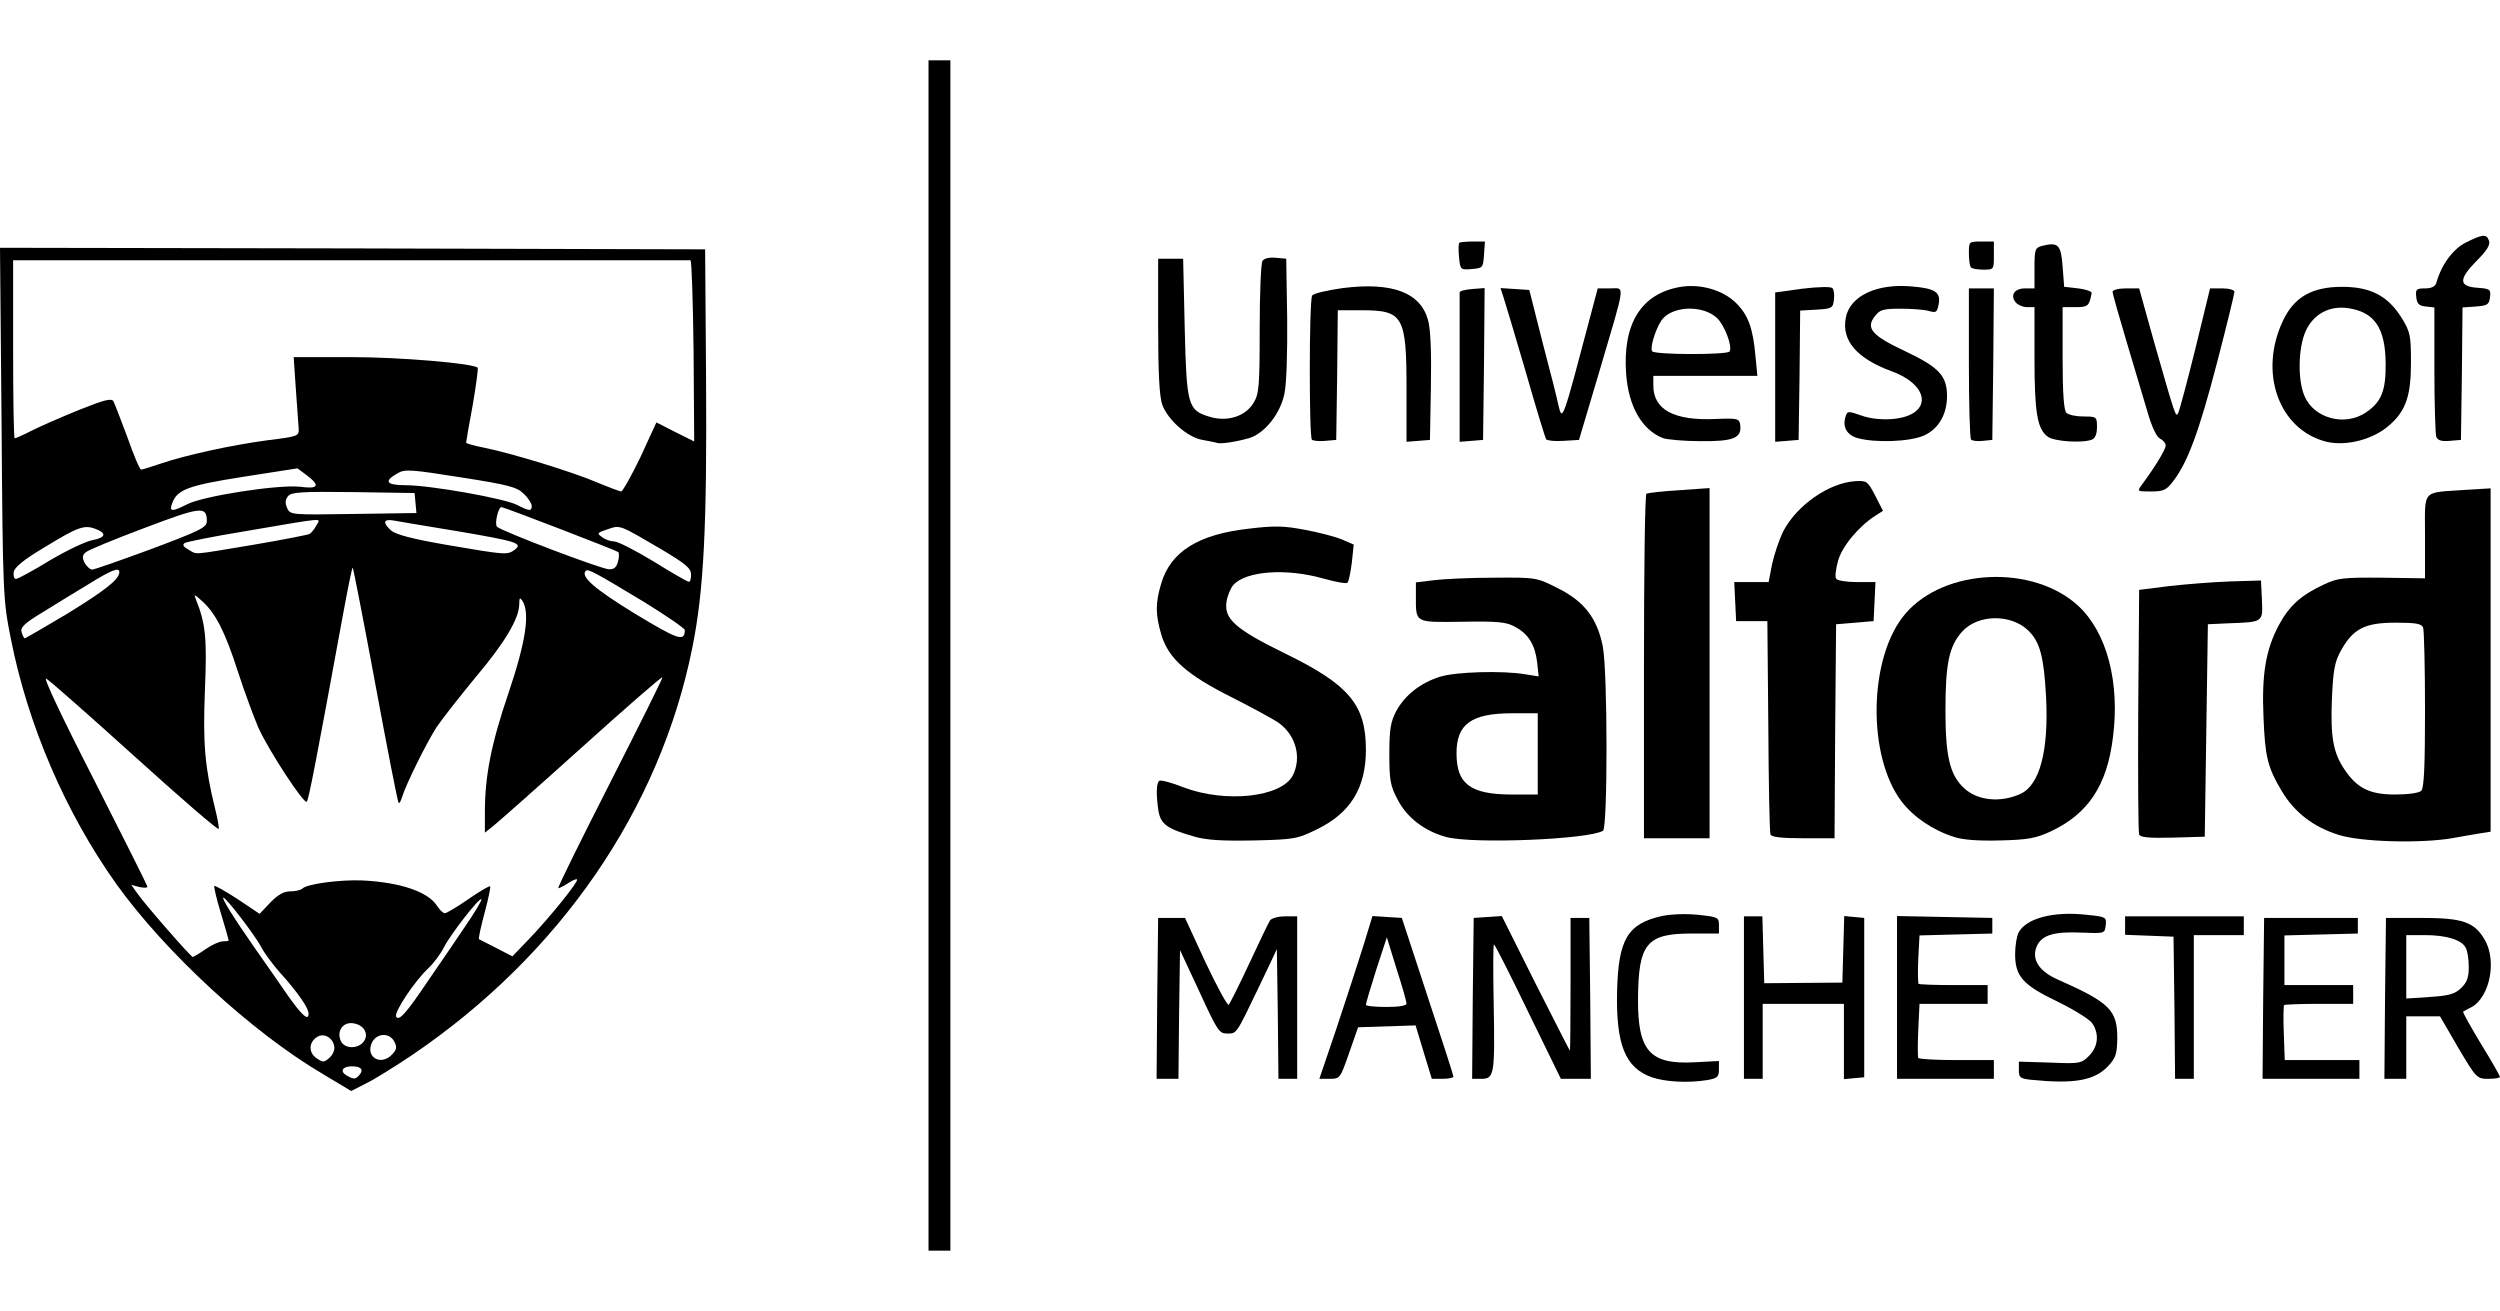 <svg xmlns="http://www.w3.org/2000/svg" preserveAspectRatio="xMidYMid meet" data-bbox="9.8 40 800.2 381" viewBox="9.8 40 800.2 381" height="430" width="820" data-type="shape" aria-hidden="true" aria-labelledby="svgcid-3um82o3dq8jc"><title id="svgcid-3um82o3dq8jc"></title><g><path d="M307 230.5V40h7v381h-7V230.5z"></path><path d="M113.2 364.5c-22.8-13.4-50.5-39-66.2-60.9-16.2-22.8-28.2-50.6-33.7-78.3-2.5-12.6-2.6-13.6-3-69.1L9.8 100l112.9.2 112.8.3.3 41.5c.3 46.9-.7 67.8-4.4 86-10.4 51.8-42.4 98.3-89.7 130.4-5.4 3.6-11.9 7.7-14.6 9l-4.9 2.5-9-5.4zm11.7.2c1.4-1.7.4-2.7-2.5-2.7-3 0-3.9 1.6-1.7 2.9 2.4 1.4 2.9 1.3 4.2-.2zm-8.1-9c-.4-2.9-3.4-4.5-5.5-3.1-2.7 1.7-2.8 5-.2 6.8 2.1 1.4 2.4 1.4 4.1-.1 1.1-.9 1.8-2.6 1.6-3.6zm18.6 2.4c1.4-1.5 1.5-2.4.6-4-1.5-3-5.7-2.8-7.2.4-2.1 4.7 3.1 7.5 6.6 3.6zm-9-4.3c1.5-2.4-.3-5.2-3.7-5.6-3.3-.4-5.3 2.8-3.7 5.9 1.4 2.5 5.8 2.3 7.4-.3zm-19.9-13c-1.5-2.3-4.7-6.2-7-8.7-2.3-2.6-5-6.2-6-8.1-1.8-3.6-11.3-16-12.2-16-.7 0 3.3 6.5 10.1 16.2 3.4 4.8 8.3 11.9 11 15.8 3.3 4.6 5.3 6.7 5.9 6.1.7-.7.1-2.5-1.8-5.3zm40.4-6.3c3.4-4.9 8.7-12.7 11.8-17.3 3.1-4.5 5.4-8.4 5.2-8.7-.7-.6-10 11.4-12 15.4-1 2-3.2 5-4.9 6.6-4.5 4.2-11.2 14.3-10.4 15.6.9 1.5 3.1-.9 10.3-11.6zm-71.3-10c2-1.4 4.5-2.5 5.5-2.5 1.1 0 1.9-.1 1.9-.3 0-.2-1.1-4.1-2.5-8.7s-2.3-8.5-2.1-8.7c.2-.3 3.6 1.7 7.5 4.2l7 4.7 3.4-3.6c2.4-2.5 4.3-3.6 6.4-3.6 1.6 0 3.3-.4 3.9-.9 1.4-1.5 12.2-2.9 19.2-2.6 12.1.6 20.9 3.6 23.8 8 .9 1.4 2 2.5 2.6 2.5.5 0 3.9-2 7.5-4.5s6.8-4.4 7-4.1c.2.2-.6 4-1.8 8.5-1.2 4.5-2 8.2-1.8 8.4.2.1 2.7 1.4 5.5 2.8l5.2 2.7 5-5.2c6.5-6.7 16.3-18.8 15.7-19.4-.2-.3-1.6.3-2.9 1.2-1.4.9-2.8 1.6-3.1 1.6-.4 0 7.1-15.1 16.5-33.6s17-33.7 16.8-33.9c-.2-.3-12 10-26.2 22.8s-26.9 24-28.2 25l-2.4 1.9v-6.5c0-11.6 2-21.9 7.6-38.3 5.5-16.3 6.9-25.6 4.4-29.4-.8-1.2-1-1-1 1 0 4.7-4.7 12.5-14 23.5-5 6.1-10.7 13.3-12.5 16-3.3 5.2-9.7 18.1-11 22.3-.4 1.3-.9 2.2-1.1 1.9-.3-.2-3.6-17.2-7.4-37.7-3.8-20.5-7.1-37.4-7.3-37.6-.2-.2-1.5 6.3-3 14.4-8.9 48.6-11.1 59.8-11.7 60.5-.8 1-12.1-16.2-15.5-23.7-1.4-3.3-4.4-11.3-6.5-17.8-4.1-12.8-7.2-18.9-11.6-22.8-2.4-2.2-2.6-2.2-1.9-.5 3.1 7.8 3.6 12.3 2.9 29-.7 17.2 0 24.8 3.2 37.8.8 3.3 1.4 6.3 1.2 6.7-.2.5-12.2-9.9-26.8-23.1-14.6-13.2-27.3-24.4-28.4-25-1.1-.7 4.7 11.7 15.3 32.4 9.4 18.5 17.1 33.9 17.1 34.2 0 .4-1.2.4-2.6.1l-2.6-.7 2 2.8c2.5 3.6 17.1 20.3 17.7 20.3.2 0 2.1-1.1 4.1-2.5zM229 222.4c0-.6-5.9-4.6-13-9-15.9-9.6-18-10.7-18.7-10-1.8 1.8 2.8 5.8 15.7 13.7 13.9 8.4 15.9 9.1 16 5.3zm-197.3-5.5c12-7.4 16.3-10.8 16.3-13.1 0-1.7-2.6-.6-9.9 3.9-4.2 2.5-10.8 6.6-14.7 9-5.8 3.5-7.1 4.8-6.7 6.3.3 1.1.8 2 1 2 .3 0 6.6-3.7 14-8.1zM231 204.6c0-2-1.7-3.4-9.2-7.9-14-8.2-13.4-8-17.5-6.6-3.4 1.1-3.5 1.3-1.8 2.5 1 .8 2.8 1.4 3.9 1.4 1.2 0 6.8 2.9 12.6 6.4 5.8 3.6 10.8 6.5 11.3 6.5.4.1.7-1 .7-2.3zm-205.3-4.5c5.4-3.2 11.5-6.1 13.6-6.5 4.3-.8 4.8-2.2 1.1-3.6-3.6-1.4-5.6-.7-16.4 5.9-6.7 4-9.6 6.4-9.8 7.9-.2 1.2.1 2.2.7 2.2s5.4-2.6 10.8-5.9zm32.6-3.7c15.7-5.9 17.7-6.9 17.7-8.9 0-4.9-1.8-4.7-20 2.2-9.6 3.6-18.1 7.1-18.8 7.8-1.1 1-1.1 1.7-.3 3.4.7 1.1 1.7 2.1 2.4 2.1s9.2-3 19-6.6zm149.3 4.1c.4-1.4.4-2.8.1-3.1-.5-.5-36.6-14.4-37.4-14.4-1 0-2.3 5.4-1.4 6.3 1.4 1.4 33.2 13.5 35.8 13.6 1.6.1 2.4-.6 2.9-2.4zm-116.9-5.4c9.4-1.6 17.6-3.2 18.2-3.5.6-.4 1.6-1.6 2.2-2.8 1.3-2.4 3.7-2.6-23.3 2-9.7 1.6-18.2 3.3-18.9 3.7-.8.6-.4 1.2 1.2 2.1 3 1.7.6 1.8 20.6-1.5zm83.8 1.6c2.8-2.1 1-2.7-18.4-6-9.7-1.6-18.8-3.1-20.3-3.4-3.3-.6-3.6.7-.8 3.2 1.5 1.3 6.8 2.7 17.8 4.6 18.8 3.2 19.3 3.3 21.7 1.6zm-31.7-15-.3-3.2-19.6-.3c-16.7-.2-19.8 0-20.9 1.3-.9 1.1-1 2.2-.3 3.8 1 2.2 1.2 2.2 21.2 1.9l20.2-.3-.3-3.2zm-73.1.4c5.3-2.7 29.4-6.4 36.2-5.6 6 .8 6.5-.4 1.8-3.9l-2.7-2-17.3 2.7c-17.8 2.8-21.2 4.1-22.8 8.5-1 2.7-.1 2.8 4.8.3zm110.3.5c0-.7-1.1-2.5-2.5-3.8-2.2-2.2-4.7-2.9-20.1-5.3-15.7-2.5-18-2.7-20.2-1.4-4.7 2.6-3.9 3.9 2.5 3.9 7.8 0 32.1 4.3 35.8 6.4 3.7 1.9 4.5 2 4.5.2zm34.8-15.6 5.1-11.1 6.1 3.1 6 3-.2-29c-.2-15.9-.6-29-1-29H14v28.5c0 15.7.2 28.5.5 28.5s2.8-1.1 5.5-2.5c2.6-1.3 9.4-4.3 15.1-6.6 8-3.2 10.3-3.8 11-2.8.4.8 2.4 6 4.5 11.6 2 5.7 3.9 10.3 4.4 10.3.4 0 3.2-.9 6.2-1.9 8.2-2.8 23-6 34.3-7.5 9.7-1.2 10-1.3 9.9-3.7-.1-1.3-.5-7-.9-12.6l-.7-10.3h18.4c15.7 0 39.1 2 40.5 3.4.2.2-.5 5.6-1.6 12-1.2 6.3-2.1 11.7-2.1 12 0 .2 2.6 1 5.8 1.6 8.5 1.7 28.5 7.8 36.1 11.1 3.6 1.5 7.1 2.8 7.7 2.9.5 0 3.3-5 6.2-11z"></path><path d="M538.5 365.5c-8.5-3-11.5-10.5-11.1-27.5.4-16.6 3.3-21.6 14.3-24.1 2.8-.6 7.7-.8 11.6-.4 6.4.7 6.7.8 6.7 3.4v2.6h-8.9c-14.3 0-16.9 3.3-17 21-.1 16.6 3.8 21 18.2 20.2l7.7-.4v2.7c0 2.4-.5 2.8-3.7 3.4-6.2 1-13.5.6-17.8-.9z"></path><path d="M659.8 366.3c-3.4-.4-3.8-.7-3.8-3.1v-2.7l10 .3c9.5.4 10 .3 12.5-2.2 2.9-2.9 3.3-7.1.9-10.5-.9-1.2-5.9-4.3-11-6.8-11.1-5.3-13.6-8.1-13.6-15.2 0-2.6.5-5.8 1.1-6.9 2.4-4.6 11.2-6.9 21.8-5.7 6.2.6 6.4.8 6.1 3.3-.3 2.7-.3 2.7-7.8 2.4-8.7-.4-12.6.8-14.2 4.2-1.9 4.2.5 8.1 6.6 10.8 16.7 7.4 19.1 9.8 19.1 18.8-.1 5.2-.5 6.3-3 9-4.4 4.6-10.9 5.7-24.7 4.3z"></path><path d="m380.2 340.3.3-25.8h8.6l6.6 14.3c3.7 7.8 7 13.9 7.4 13.5.4-.5 3.4-6.4 6.6-13.3 3.2-6.9 6.2-13.1 6.6-13.7.5-.7 2.6-1.3 4.8-1.3h3.9v52h-6l-.2-20.7-.3-20.8-5.7 12c-7.5 15.6-7.1 15-10.3 15-2.5 0-3.1-1-8.8-13.4l-6.2-13.3-.3 20.6-.2 20.6h-7l.2-25.7z"></path><path d="M437.6 349.8c3-9 6.8-20.7 8.5-26.1l3-9.8 4.7.3 4.7.3 8.2 25c4.6 13.8 8.3 25.3 8.3 25.8 0 .4-1.6.7-3.5.7h-3.4l-2.6-8.5-2.6-8.6-9.2.3-9.2.3-2.9 8.3c-2.8 8-2.9 8.2-6.1 8.2h-3.4l5.5-16.2zm22.4-7.9c0-.6-1.4-5.6-3.2-11.1l-3.1-10.1-3.4 10.4c-1.8 5.7-3.3 10.7-3.3 11.2 0 .4 2.9.7 6.5.7 4.1 0 6.5-.4 6.5-1.1z"></path><path d="m481.2 340.3.3-25.8 4.5-.3 4.5-.3 10.8 21.6c6 11.8 10.9 21.5 11 21.5.1 0 .2-9.6.2-21.2v-21.3h6l.3 25.8.2 25.7h-9.6l-10.5-21.5c-5.7-11.8-10.6-21.5-10.9-21.5-.3 0-.3 8.6-.1 19 .4 22.6.2 24-3.9 24h-3l.2-25.7z"></path><path d="M568 340v-26h5.9l.3 10.7.3 10.7 12.5-.1 12.5-.1.3-10.6.3-10.7 3.2.3 3.2.3v51l-3.2.3-3.3.3V342h-26v24h-6v-26z"></path><path d="M617 340v-26.1l15.3.3 15.2.3v5l-11.7.3-11.6.3-.4 7.5c-.2 4.2-.1 7.8.1 8 .2.2 5.3.4 11.3.4H646v6h-21.8l-.4 8.3c-.2 4.5-.2 8.5 0 9 .2.4 5.7.7 12.3.7H648v6h-31v-26z"></path><path d="m705.8 343.3-.3-22.8-7.7-.3-7.8-.3V314h38v6h-16v46h-6l-.2-22.7z"></path><path d="m734.2 340.3.3-25.8h30v5l-11.7.3-11.8.3V336h22v6h-10.8c-6 0-11.1.2-11.3.4-.2.2-.3 4.3-.1 9l.3 8.6H765v6h-31l.2-25.7z"></path><path d="m773.2 340.3.3-25.8H785c13 0 16.7 1.3 20 6.8 4.1 6.7 1.8 18.6-4.2 21.8-1.3.6-2.4 1.3-2.6 1.4-.2.2 2.4 4.8 5.7 10.3 3.4 5.5 6.1 10.3 6.1 10.6 0 .3-1.7.6-3.7.6-3.7 0-3.9-.2-9.7-10l-5.8-10H780v20h-7l.2-25.7zm24.3-3.3c1.9-1.8 2.5-3.4 2.5-6.7 0-2.5-.4-5.3-1-6.3-1.3-2.5-6.2-4-13.1-4H780v20.3l7.5-.5c6.1-.4 8-.9 10-2.8z"></path><path d="M392.2 288.5c-8.8-2.5-10.8-3.9-11.6-8.2-.8-5.4-.7-9.1.3-9.7.5-.3 4 .6 7.7 2.1 13.5 5.1 31.3 3.2 35-3.8 2.9-5.8 1-12.9-4.6-16.9-1.6-1.1-8.4-4.8-14.9-8.1-14.4-7.2-20.3-12.4-22.6-20.1-1.9-6.5-1.9-10.1 0-16.4 3-10.1 11.8-15.7 28.1-17.5 8.3-1 11.2-.9 18 .4 4.4.8 9.7 2.2 11.8 3.1l3.7 1.6-.6 5.7c-.4 3.2-1 6.1-1.4 6.5-.3.4-3.7-.2-7.6-1.3-11.9-3.4-24.8-2.5-28.9 2-.9 1-1.9 3.4-2.2 5.3-.9 5.5 2.7 8.8 18.4 16.5 20.8 10.1 26.2 16.5 26.2 31 0 12.1-4.9 20.2-15.6 25.4-6.3 3.1-7.2 3.3-20.2 3.6-9.9.2-15.2-.1-19-1.2z"></path><path d="M472.7 288.6c-7-1.9-12.7-6.3-15.6-12.1-2.3-4.3-2.6-6.2-2.6-14.5 0-7.9.4-10.2 2.2-13.7 2.8-5.1 7.7-9 14-11 5.2-1.6 20-2 27.2-.8l4.4.7-.5-4.6c-.7-5.6-2.8-9-7.1-11.3-2.7-1.5-5.4-1.8-16.8-1.6-15.5.2-14.9.5-14.9-8.4v-4.2l5.8-.7c3.1-.4 11.8-.8 19.2-.8 13.5-.1 13.6-.1 20.5 3.4 8.4 4.2 12.5 9.6 14.3 18.5 1.6 7.8 1.6 58.1.1 59.1-4.6 2.8-41.7 4.3-50.2 2zM502 262v-13h-8.2c-13 0-17.8 3.4-17.8 12.8 0 9.8 4.4 13.1 17.3 13.2h8.7v-13z"></path><path d="M635.3 288.6c-6.9-2.2-13-6.4-16.8-11.3-11.2-14.7-10.6-46.5 1.2-60.2 12.5-14.6 41-15.8 55.4-2.4 9.1 8.5 13.3 24.5 11 42.1-1.9 15.4-8 24.5-20.1 30.1-4.6 2.1-7.2 2.6-16 2.8-6.9.2-12-.2-14.7-1.1zm21.2-13.8c6.2-2.8 9.1-13.9 8.2-31.1-.7-13-2-17.6-5.7-21.2-5.6-5.4-16.2-5.2-21.2.4-4.1 4.6-5.3 10.1-5.3 25.1 0 14.8 1.4 20.7 5.9 24.9 4.3 4.1 11.7 4.8 18.1 1.9z"></path><path d="M758.3 287.9c-8-2.5-14-7.1-18.1-13.9-4.6-7.7-5.4-11-5.9-23.8-.6-13.6.7-21.5 4.9-29.4 3.3-6.2 7.2-9.7 14.6-13.1 4.2-2 6.2-2.2 18.5-2.1l13.7.2v-13.4c0-15.4-1.3-13.9 12.8-14.9l8.2-.5v109.9l-3.2.5c-1.8.3-6 1-9.2 1.6-10.2 1.7-29.2 1.2-36.3-1.1zm26.5-14.1c.9-.9 1.2-8 1.2-25.9 0-13.6-.3-25.4-.6-26.3-.5-1.3-2.3-1.6-8.9-1.6-9.7 0-13.5 1.9-17.4 8.9-2 3.6-2.5 6.2-2.9 15.5-.5 12.1.4 17.3 4.1 22.7 4 5.9 8 7.9 16.1 7.9 4.3 0 7.7-.5 8.4-1.2z"></path><path d="M536 234.1c0-30.3.3-55.2.8-55.4.4-.2 5.1-.8 10.5-1.1l9.7-.7V289h-21v-54.9z"></path><path d="M576.5 287.8c-.3-.7-.6-16.4-.7-34.8l-.3-33.5h-10l-.3-6.2-.3-6.3h11l1.1-5.7c.7-3.2 2.3-7.9 3.5-10.4 4.3-8.4 14.7-15.7 23.2-16.2 3.6-.2 3.9 0 6.3 4.6l2.5 4.9-2.5 1.6c-5.3 3.4-10.7 9.9-11.9 14.5-.7 2.5-1 5-.6 5.6.3.6 3.3 1.1 6.6 1.1h6l-.3 6.3-.3 6.2-6 .5-6 .5-.3 34.3-.2 34.2h-10c-7.1 0-10.2-.4-10.5-1.2z"></path><path d="M694.5 287.8c-.3-.7-.4-18.6-.3-39.8l.3-38.5 9.5-1.2c5.2-.6 14-1.3 19.5-1.5l10-.3.3 6.2c.3 7.2.5 7.1-10.8 7.5l-6.5.3-.5 34-.5 34-10.3.3c-7.6.2-10.4-.1-10.7-1z"></path><path d="M695.4 175.8c4.3-5.8 7.6-11.3 7.6-12.5 0-.7-.8-1.7-1.8-2.2-1.2-.6-2.7-3.9-4.1-8.8-1.3-4.3-4.3-14.4-6.7-22.5-2.4-8-4.4-15.1-4.4-15.7 0-.6 1.8-1.1 4.3-1.1h4.2l4.4 15.8c7.3 25.6 7.3 25.6 8.1 24.1.4-.8 2.9-10.1 5.5-20.6l4.7-19.3h3.9c2.2 0 3.9.5 3.9 1.1 0 .6-2.5 10.9-5.6 22.8-5.7 21.8-9.3 31.7-14 37.8-2.2 2.9-3.1 3.3-7.1 3.3-4.5 0-4.5 0-2.9-2.2z"></path><path d="M399.5 162.5c-.5-.2-2.7-.6-4.8-1-4.8-.8-11.1-6.4-12.9-11.3-.9-2.6-1.3-10.1-1.3-25.2v-21.5h8l.5 22c.6 25.1 1 26.5 8 28.6 5.6 1.7 11.4-.1 14-4.4 1.8-2.9 2-5.2 2-23.7 0-11.3.4-21.1.9-21.8.5-.8 2.2-1.2 4.2-1l3.4.3.3 19c.1 11.2-.2 21.2-.9 24.3-1.3 6.3-6.3 12.6-11.2 14.1-4.1 1.2-8.9 1.9-10.2 1.6z"></path><path d="M754.5 162.1c-15.3-3.8-21.9-22.2-13.9-38.9 3.6-7.5 9.3-10.7 18.9-10.7 9.1 0 14.6 2.9 19 9.9 2.8 4.6 3 5.6 3 14.5 0 10.3-1.6 15.2-6.7 19.7-5.1 4.7-13.9 7-20.3 5.5zm12.6-9.4c4.9-3.3 6.4-6.9 6.3-15.7-.1-11.4-3.6-16.5-12.2-17.7-5.9-.8-11 2-13.4 7.4-2.4 5.3-2.6 15.5-.4 20.7 3 7.2 12.9 9.9 19.7 5.3z"></path><path d="M429.7 161.4c-.9-1-.9-44.6.1-46.1.4-.7 4.8-1.7 9.8-2.4 15.8-2 24.9 1.4 27.3 10.3.8 2.8 1.1 10.4.9 21.3l-.3 17-3.7.3-3.8.3v-16.6c0-23.7-1-25.5-14.4-25.5H438l-.2 20.8-.3 20.7-3.5.3c-2 .2-3.9 0-4.3-.4z"></path><path d="M477 138.6v-24.3c0-.5 1.8-.9 4-1.1l4-.3-.2 24.3-.3 24.3-3.7.3-3.8.3v-23.5z"></path><path d="M504.7 161.3c-.3-.4-3.3-10.2-6.6-21.8-3.4-11.6-6.6-22.3-7.1-23.8l-.9-2.8 4.6.3 4.6.3 4.3 17c2.5 9.4 4.7 18.2 5 19.8 1.3 5.5 1.3 5.5 10.4-29l2.2-8.3h4c4.8 0 5.1-2.5-3.6 27l-6.4 21.5-5 .3c-2.8.2-5.2-.1-5.5-.5z"></path><path d="M542 160.9c-6.7-2.7-10.9-10.1-11.7-20.4-1.2-16.2 4.8-25.9 17.5-28 6.3-1 13.4 1 17.6 5.1 3.9 3.8 5.5 8 6.3 17.2l.6 6.2H539v3.1c0 7.7 6.6 11.3 19.9 10.7 7.1-.3 7.6-.1 7.9 1.8.6 4.3-2.1 5.4-12.6 5.3-5.3 0-10.8-.5-12.2-1zm21.4-27.7c1-1.6-1.6-8.4-4-10.7-4.7-4.4-14.8-3.9-17.9.9-1.9 2.9-3.6 8.6-2.9 9.7.7 1.2 24.1 1.2 24.8.1z"></path><path d="M578 138.2v-23.9l8.7-1.2c4.9-.6 9.1-.7 9.6-.2.5.5.7 2.1.5 3.7-.3 2.7-.6 2.9-5.5 3.2l-5.3.3-.2 20.7-.3 20.7-3.7.3-3.8.3v-23.9z"></path><path d="M604.3 160.9c-3.4-1-4.8-3.6-3.8-6.8.6-1.9.8-1.9 5.1-.4 2.8 1 6.6 1.4 10 1.1 12.6-1.1 12.4-10.6-.4-15.3-11.1-4.1-16-9.8-14.6-17.1 1.3-7 10-11.1 21.3-10 7.4.6 9.2 1.9 8.4 5.8-.5 2.5-.8 2.7-3.2 2-1.4-.4-5.5-.7-8.9-.7-5.5 0-6.7.3-8.2 2.3-3.2 3.9-1.1 6.3 9.8 11.4 10.7 5.1 13.2 7.8 13.2 14.3 0 5.8-2.7 10.5-7.4 12.6-4.5 2-15.6 2.4-21.3.8z"></path><path d="M640.7 161.4c-.4-.4-.7-11.5-.7-24.6V113h8l-.2 24.3-.3 24.2-3 .3c-1.7.2-3.4 0-3.8-.4z"></path><path d="M665.3 160.5c-3.4-2.4-4.3-7.6-4.3-25.2V119h-2.4c-1.3 0-2.9-.7-3.6-1.5-1.9-2.3-.4-4.5 3-4.5h3v-6.5c0-6 .2-6.5 2.4-7.1 5.2-1.3 6.1-.4 6.6 6.6l.5 6.5 4.5.5c2.5.3 4.4 1 4.3 1.5-.8 4.2-1.2 4.5-5.2 4.5H670v16.3c0 11.3.4 16.7 1.2 17.5.7.7 3.1 1.2 5.5 1.2 4.2 0 4.3.1 4.3 3.4 0 2.2-.6 3.6-1.6 4-3.1 1.2-12 .6-14.1-.9z"></path><path d="M789.6 160.5c-.3-.9-.6-10.6-.6-21.5v-19.9l-2.7-.3c-2.2-.2-2.9-.9-3.1-3-.3-2.5 0-2.8 2.8-2.8 2.1 0 3.2-.6 3.6-1.7 1.6-5.8 5.3-10.9 9.5-13 5.4-2.7 6.6-2.8 7.4-.5.4 1.4-.8 3.2-4.1 6.5-5.7 5.8-5.6 8.1.4 8.5 4 .3 4.3.5 4 3-.3 2.4-.8 2.7-4.5 3l-4.3.3-.2 21.2-.3 21.2-3.6.3c-2.6.2-3.8-.1-4.3-1.3z"></path><path d="M476.8 103c-.2-2.3-.2-4.3.1-4.6.2-.2 2.2-.4 4.3-.4h3.9l-.3 4.3c-.3 4.1-.4 4.2-3.9 4.5-3.6.3-3.7.3-4.1-3.8z"></path><path d="M640.7 106.3c-.4-.3-.7-2.4-.7-4.5 0-3.8 0-3.8 4-3.8h4v4.5c0 4.4 0 4.5-3.3 4.5-1.9 0-3.7-.3-4-.7z"></path></g></svg>